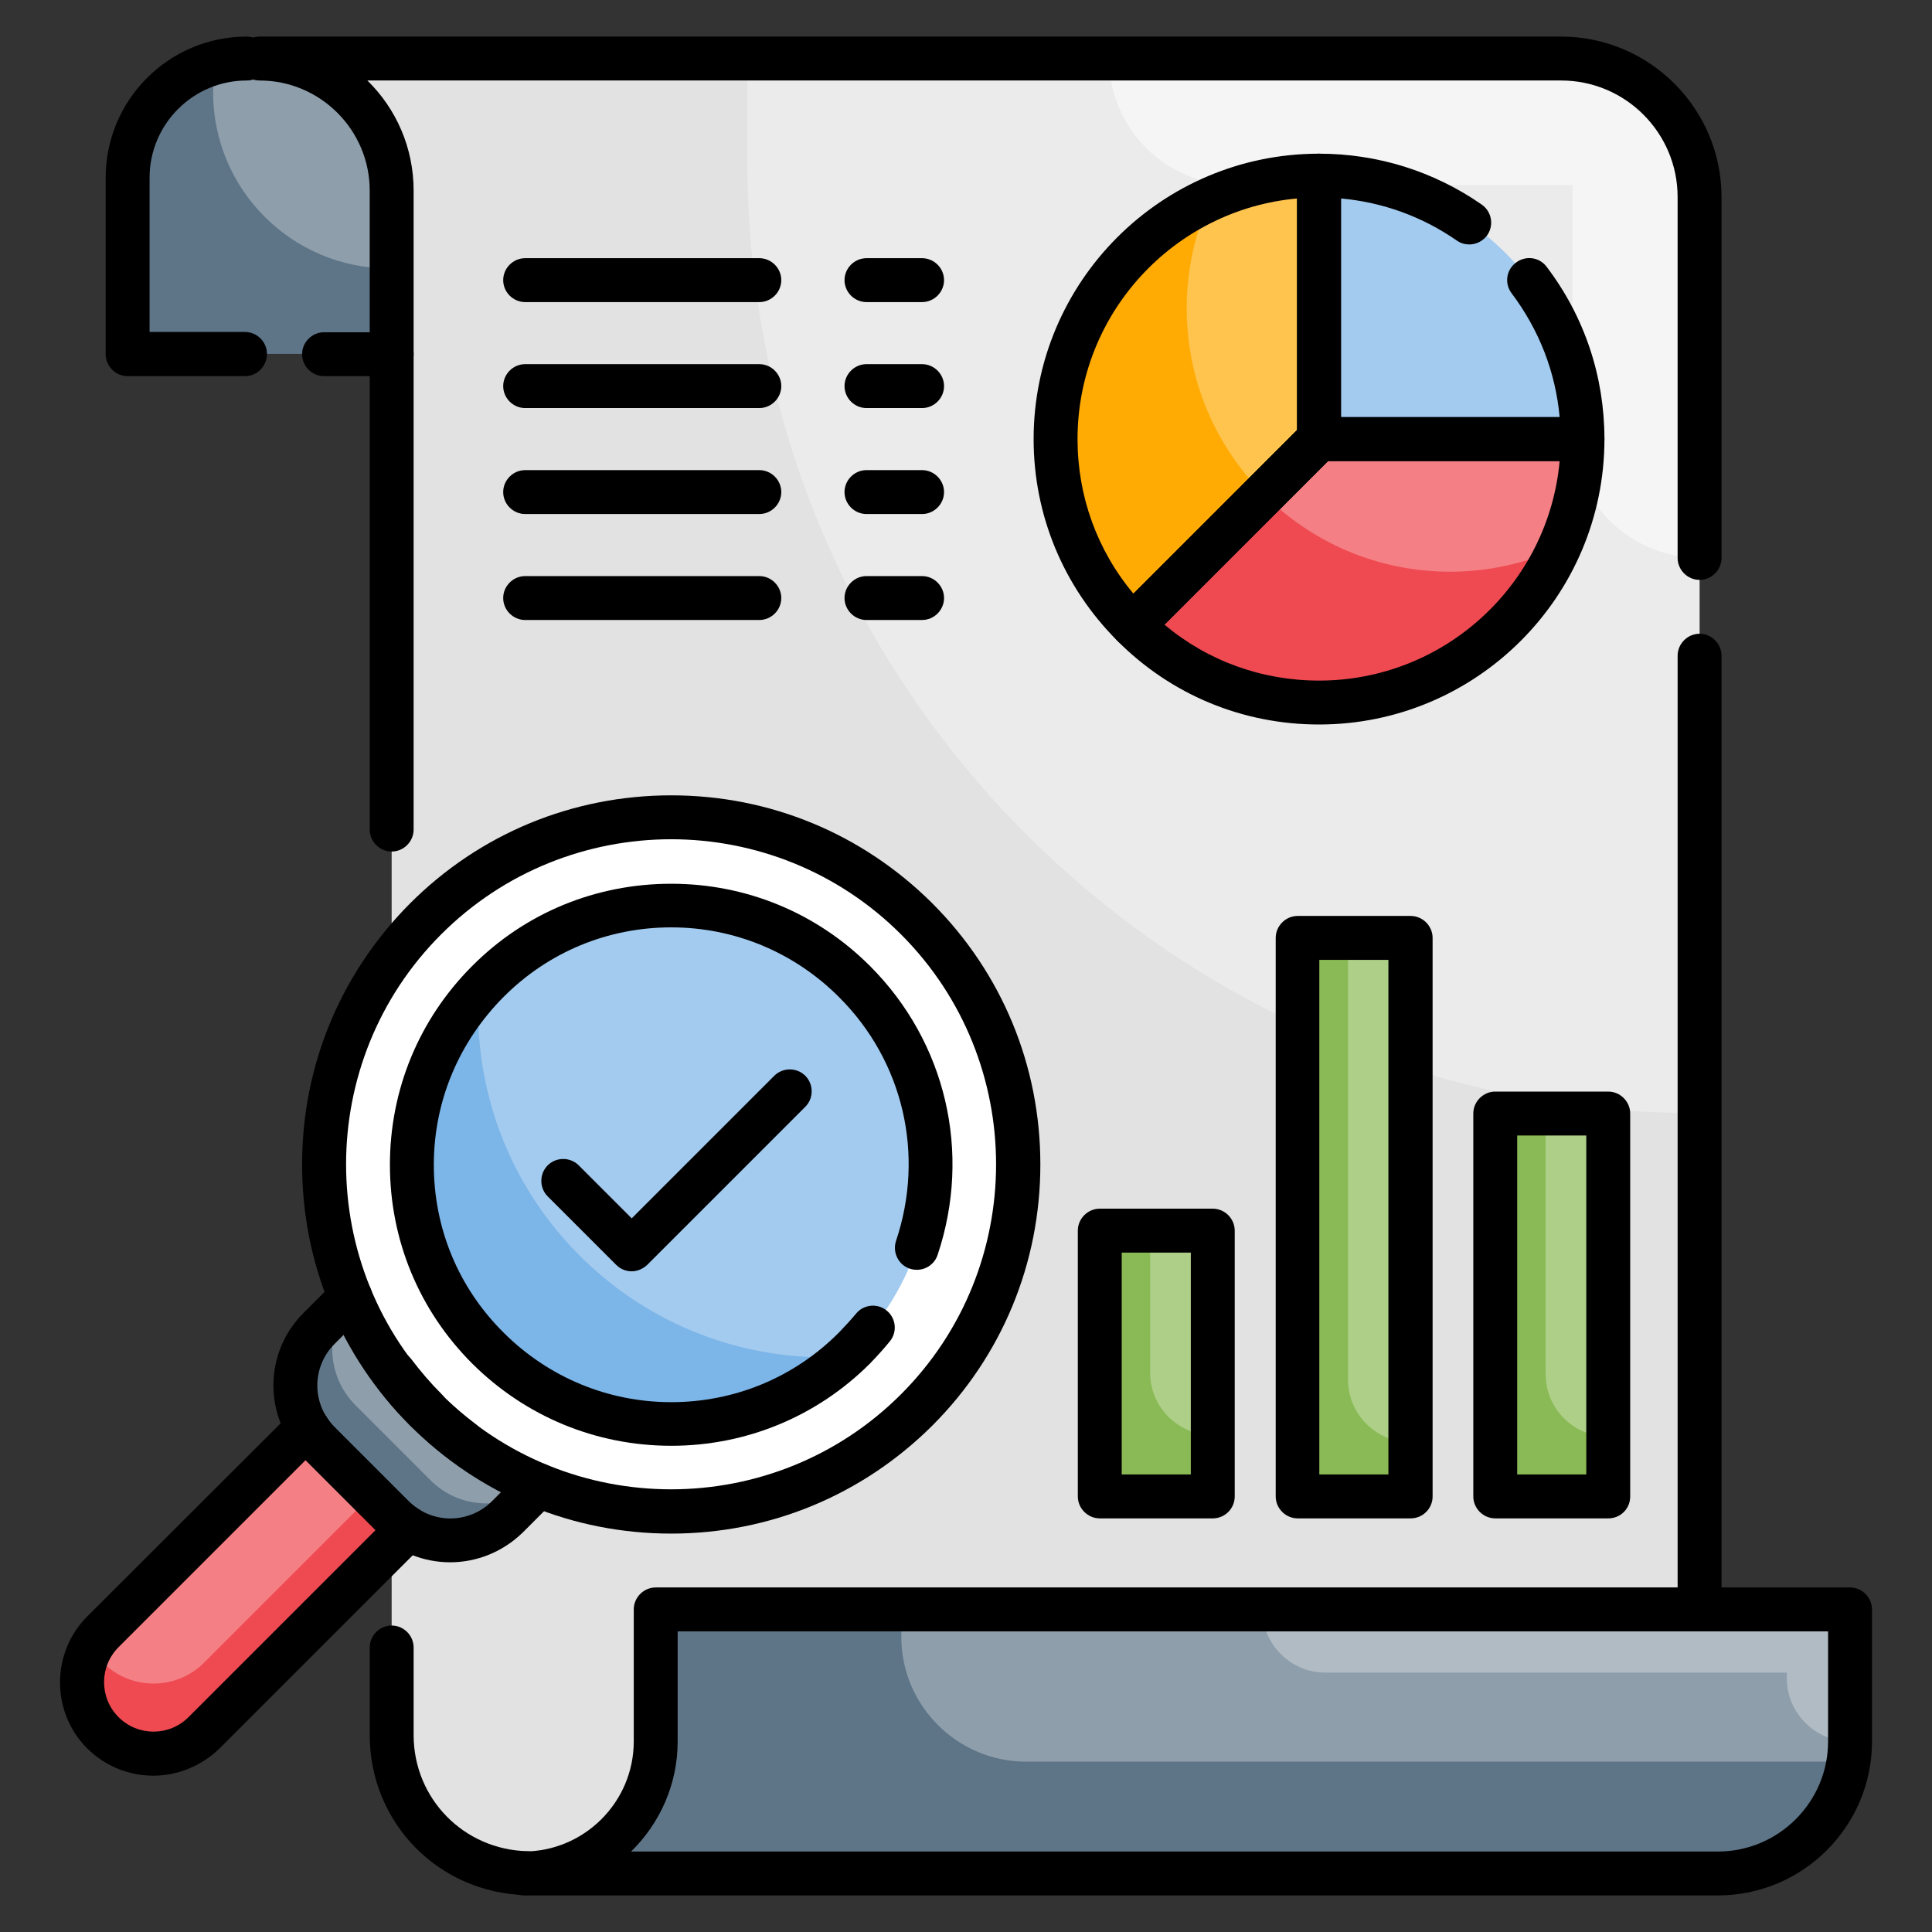 <svg id="Layer_1" enable-background="new 0 0 66 66" height="512" viewBox="0 0 66 66" width="512" xmlns="http://www.w3.org/2000/svg"><rect x="0" y="0" width="66" height="66" fill="#333333" stroke="none"/><g><g><path d="m22.4 54.98v4.51c0 2.49-2.02 4.51-4.51 4.51h40.8c2.49 0 4.51-2.02 4.51-4.51v-4.51z" fill="#5e7588"/></g><g><path d="m22.4 59.49v-4.51h35.66v-48.25c0-2.61-2.12-4.73-4.73-4.73h-44.46c2.49 0 4.51 2.02 4.51 4.51v52.76c0 2.57 2.06 4.66 4.62 4.72 2.44-.06 4.4-2.05 4.4-4.5z" fill="#e2e2e2"/></g><g><path d="m13.38 6.51c0-2.49-2.02-4.51-4.51-4.51h-.44c-2.25 0-4.07 1.82-4.07 4.07v6.02h9.02z" fill="#5e7588"/></g><g opacity=".3"><path d="m13.38 6.51c0-2.49-2.02-4.51-4.51-4.51h-.44c-.35 0-.68.06-1.01.14-.08.33-.14.66-.14 1.01 0 3.33 2.7 6.02 6.02 6.02h.08z" fill="#fff"/></g><g><circle cx="22.93" cy="39.78" fill="#fff" r="11.86"/></g><g><path d="m22.93 48.64c-2.37 0-4.59-.92-6.27-2.59-1.67-1.67-2.6-3.9-2.6-6.26 0-2.37.92-4.59 2.6-6.26 1.67-1.67 3.9-2.6 6.27-2.6s4.59.92 6.26 2.59c3.45 3.45 3.45 9.08 0 12.53-1.67 1.67-3.9 2.59-6.26 2.59z" fill="#7cb5e8"/></g><g><path d="m10.9 49.28 2.53 2.53c.16.16.34.29.52.4l-6.98 6.98c-.95.95-2.5.95-3.45 0-.95-.95-.95-2.5 0-3.45l6.98-6.98c.11.18.24.36.4.52z" fill="#ef4a51"/></g><g opacity=".3"><path d="m10.5 48.76-6.98 6.98c-.16.16-.28.34-.39.53.11.19.23.37.39.53.95.95 2.5.95 3.45 0l5.73-5.73-1.8-1.8c-.16-.15-.29-.33-.4-.51z" fill="#fff"/></g><g><path d="m14.54 48.16c-1.14-1.14-2-2.46-2.58-3.86l-1.07 1.07c-1.08 1.08-1.08 2.83 0 3.91l2.53 2.53c1.08 1.08 2.83 1.08 3.91 0l1.07-1.07c-1.4-.58-2.72-1.43-3.86-2.58z" fill="#5e7588"/></g><g opacity=".3"><path d="m18.38 50.73c-1.39-.58-2.7-1.43-3.84-2.56-1.13-1.13-1.99-2.44-2.56-3.84-.89 1.09-.84 2.68.18 3.69l2.53 2.53c1 1.02 2.6 1.07 3.69.18z" fill="#fff"/></g><g opacity=".3"><path d="m53.33 2h-27.8v3.5c0 17.97 14.57 32.53 32.53 32.53v-31.3c0-2.61-2.12-4.73-4.73-4.73z" fill="#fff"/></g><g opacity=".5"><path d="m53.34 2h-15.45c0 2.39 1.94 4.32 4.32 4.32h11.51v8.41c0 2.39 1.94 4.32 4.32 4.32h.01v-12.32c.01-2.61-2.1-4.72-4.71-4.73z" fill="#fff"/></g><g><path d="m45.06 6c-4.97 0-9 4.03-9 9 0 2.49 1.01 4.74 2.64 6.36l6.36-6.36z" fill="#ffab03"/></g><g><path d="m38.7 21.36c1.63 1.63 3.88 2.64 6.36 2.64 4.97 0 9-4.03 9-9h-9z" fill="#ef4a51"/></g><g><path d="m45.06 6v9h9c0-4.97-4.03-9-9-9z" fill="#7cb5e8"/></g><g><path d="m37.57 42.04h3.86v9.08h-3.86z" fill="#8aba55"/></g><g><path d="m44.32 32.04h3.86v19.08h-3.86z" fill="#8aba55"/></g><g><path d="m51.08 38.04h3.86v13.08h-3.86z" fill="#8aba55"/></g><g opacity=".3"><path d="m39.29 46.89c0 1.18.96 2.14 2.14 2.14v-6.99h-2.14z" fill="#fff"/></g><g opacity=".3"><path d="m46.05 47.13c0 1.18.96 2.14 2.14 2.14v-16.99h-2.14z" fill="#fff"/></g><g opacity=".3"><path d="m52.8 38.09v8.85c0 1.18.96 2.14 2.14 2.14v-10.99z" fill="#fff"/></g><g opacity=".3"><path d="m45.07 6c-1.33 0-2.58.29-3.72.81-.52 1.13-.81 2.39-.81 3.72 0 4.97 4.03 9 9 9 1.33 0 2.58-.29 3.72-.81.52-1.13.81-2.39.81-3.72 0-4.97-4.03-9-9-9z" fill="#fff"/></g><g opacity=".3"><path d="m17.6 29.19c-2.24 4.45-1.51 10 2.21 13.71 3.71 3.71 9.27 4.44 13.71 2.21 2.24-4.45 1.51-10-2.21-13.71-3.71-3.72-9.26-4.45-13.71-2.21z" fill="#fff"/></g><g opacity=".3"><path d="m30.79 55.92c0 2.35 1.92 4.26 4.26 4.26h28.07c.04-.23.07-.46.07-.7v-4.51h-32.28c-.07.31-.12.63-.12.95z" fill="#fff"/></g><g opacity=".3"><path d="m63.2 54.98h-20.08c0 1.19.97 2.16 2.16 2.16h15.76v.19c0 1.19.97 2.16 2.16 2.16v2.02z" fill="#fff"/></g><g><path d="m58.69 64.75h-40.8c-.41 0-.75-.34-.75-.75s.34-.75.75-.75c2.07 0 3.76-1.69 3.76-3.76v-4.51c0-.41.34-.75.75-.75h40.8c.41 0 .75.34.75.75v4.51c0 2.9-2.36 5.26-5.26 5.26zm-37.13-1.5h37.13c2.07 0 3.76-1.69 3.76-3.76v-3.76h-39.3v3.76c0 1.47-.61 2.8-1.59 3.76z"/></g><g><path d="m13.38 12.85h-2.31c-.41 0-.75-.34-.75-.75s.34-.75.75-.75h2.31c.41 0 .75.34.75.75s-.34.75-.75.75z"/></g><g><path d="m8.37 12.85h-4.01c-.41 0-.75-.34-.75-.75v-6.03c0-2.66 2.16-4.82 4.82-4.82.41 0 .75.34.75.75s-.33.75-.75.75c-1.83 0-3.32 1.49-3.32 3.32v5.27h3.26c.41 0 .75.34.75.75s-.33.76-.75.76z"/></g><g><path d="m38.7 22.11c-.19 0-.38-.07-.53-.22-1.84-1.84-2.86-4.29-2.86-6.89 0-5.38 4.37-9.75 9.75-9.75.41 0 .75.34.75.75v9c0 .2-.08.39-.22.53l-6.36 6.36c-.15.15-.34.22-.53.22zm5.61-15.33c-4.2.38-7.5 3.92-7.5 8.22 0 1.95.67 3.8 1.91 5.28l5.59-5.59z"/></g><g><path d="m45.06 24.75c-2.6 0-5.05-1.01-6.89-2.86-.29-.29-.29-.77 0-1.06l6.36-6.36c.14-.14.33-.22.53-.22h9c.41 0 .75.34.75.75 0 5.38-4.37 9.75-9.75 9.75zm-5.28-3.41c1.48 1.24 3.33 1.91 5.28 1.91 4.3 0 7.84-3.3 8.22-7.5h-7.91z"/></g><g><path d="m54.06 15.75h-9c-.41 0-.75-.34-.75-.75v-9c0-.41.34-.75.75-.75 2 0 3.92.6 5.56 1.74.34.24.42.7.19 1.04-.24.34-.71.42-1.04.19-1.18-.82-2.53-1.31-3.96-1.44v7.47h7.47c-.14-1.54-.7-2.98-1.64-4.23-.25-.33-.19-.8.15-1.05.33-.25.8-.19 1.05.15 1.29 1.7 1.97 3.74 1.97 5.88 0 .41-.34.75-.75.75z"/></g><g><path d="m41.43 51.87h-3.86c-.41 0-.75-.34-.75-.75v-9.08c0-.41.34-.75.75-.75h3.86c.41 0 .75.34.75.75v9.08c0 .42-.34.75-.75.75zm-3.11-1.5h2.36v-7.58h-2.36z"/></g><g><path d="m48.19 51.87h-3.86c-.41 0-.75-.34-.75-.75v-19.08c0-.41.34-.75.75-.75h3.86c.41 0 .75.34.75.75v19.08c0 .42-.34.75-.75.75zm-3.12-1.5h2.36v-17.58h-2.36z"/></g><g><path d="m54.94 51.87h-3.86c-.41 0-.75-.34-.75-.75v-13.08c0-.41.34-.75.75-.75h3.86c.41 0 .75.34.75.75v13.08c0 .42-.33.75-.75.75zm-3.11-1.5h2.36v-11.58h-2.36z"/></g><g><path d="m22.93 52.39c-3.37 0-6.54-1.31-8.92-3.69s-3.69-5.55-3.69-8.92 1.31-6.53 3.69-8.92c2.38-2.38 5.55-3.69 8.92-3.69s6.53 1.31 8.92 3.69c2.38 2.38 3.69 5.55 3.69 8.92s-1.31 6.54-3.69 8.92c-2.39 2.38-5.56 3.69-8.92 3.69zm0-23.72c-2.84 0-5.69 1.08-7.86 3.25-4.33 4.33-4.33 11.38 0 15.71s11.38 4.33 15.71 0 4.33-11.38 0-15.71c-2.16-2.16-5.01-3.25-7.85-3.25z"/></g><g><path d="m22.93 49.39c-2.57 0-4.98-1-6.8-2.81-1.82-1.82-2.81-4.23-2.81-6.79 0-2.57 1-4.98 2.81-6.79 1.81-1.82 4.23-2.81 6.8-2.81s4.98 1 6.79 2.81c2.6 2.6 3.48 6.38 2.31 9.87-.13.39-.55.6-.95.47-.39-.13-.6-.56-.47-.95.99-2.95.25-6.14-1.95-8.33-1.53-1.53-3.57-2.38-5.73-2.38s-4.2.84-5.73 2.38-2.38 3.57-2.38 5.73c0 2.17.84 4.2 2.38 5.73 1.53 1.53 3.57 2.38 5.73 2.38s4.2-.84 5.73-2.38c.2-.21.4-.42.58-.64.26-.32.73-.37 1.05-.11s.37.73.11 1.05c-.21.26-.44.51-.68.76-1.81 1.81-4.23 2.81-6.79 2.81z"/></g><g><path d="m5.24 60.66c-.82 0-1.63-.31-2.26-.93-1.24-1.24-1.24-3.27 0-4.51l6.99-6.98c.16-.16.39-.24.62-.21s.43.16.55.35c.1.16.19.28.29.38l2.53 2.53c.1.1.22.19.38.29.2.12.33.32.35.55s-.05.46-.21.62l-6.98 6.98c-.63.61-1.45.93-2.26.93zm5.2-10.78-6.39 6.39c-.66.66-.66 1.73 0 2.39s1.73.66 2.39 0l6.39-6.39z"/></g><g><path d="m15.38 53.37c-.9 0-1.8-.34-2.48-1.03l-2.53-2.53c-.66-.66-1.03-1.55-1.03-2.48 0-.94.37-1.82 1.03-2.48l1.07-1.07c.29-.29.77-.29 1.06 0s.29.77 0 1.06l-1.07 1.07c-.38.38-.59.89-.59 1.42s.21 1.04.59 1.42l2.53 2.53c.79.79 2.06.79 2.85 0l1.07-1.07c.29-.29.77-.29 1.06 0s.29.77 0 1.06l-1.07 1.07c-.69.68-1.59 1.03-2.49 1.03z"/></g><g><path d="m14.54 48.91c-.19 0-.38-.07-.53-.22-.45-.45-.84-.9-1.17-1.36-.24-.33-.17-.8.16-1.05s.8-.18 1.05.15c.32.42.66.82 1.03 1.19.15.15.22.34.22.53s-.07.38-.22.53-.34.23-.54.23z"/></g><g><path d="m15.81 50.01c-.15 0-.31-.05-.44-.15-.46-.34-.9-.72-1.36-1.17-.15-.15-.22-.34-.22-.53s.07-.38.22-.53c.29-.29.77-.29 1.06 0 .37.37.77.71 1.19 1.03.33.25.4.72.15 1.05-.14.2-.37.3-.6.3z"/></g><g><path d="m25.94 10.32h-8c-.41 0-.75-.34-.75-.75s.34-.75.75-.75h8c.41 0 .75.34.75.75s-.34.75-.75.75z"/></g><g><path d="m31.5 10.32h-1.9c-.41 0-.75-.34-.75-.75s.34-.75.75-.75h1.9c.41 0 .75.34.75.75s-.34.75-.75.75z"/></g><g><path d="m25.94 13.94h-8c-.41 0-.75-.34-.75-.75s.34-.75.75-.75h8c.41 0 .75.34.75.75s-.34.75-.75.75z"/></g><g><path d="m31.5 13.94h-1.9c-.41 0-.75-.34-.75-.75s.34-.75.75-.75h1.9c.41 0 .75.34.75.75s-.34.75-.75.75z"/></g><g><path d="m25.94 17.56h-8c-.41 0-.75-.34-.75-.75s.34-.75.75-.75h8c.41 0 .75.34.75.75s-.34.75-.75.75z"/></g><g><path d="m31.5 17.56h-1.9c-.41 0-.75-.34-.75-.75s.34-.75.75-.75h1.9c.41 0 .75.34.75.75s-.34.75-.75.75z"/></g><g><path d="m25.94 21.18h-8c-.41 0-.75-.34-.75-.75s.34-.75.75-.75h8c.41 0 .75.34.75.75s-.34.75-.75.75z"/></g><g><path d="m31.5 21.18h-1.9c-.41 0-.75-.34-.75-.75s.34-.75.75-.75h1.9c.41 0 .75.34.75.75s-.34.75-.75.75z"/></g><g><path d="m21.58 43.43c-.19 0-.38-.07-.53-.22l-2.34-2.34c-.29-.29-.29-.77 0-1.06s.77-.29 1.06 0l1.81 1.81 4.87-4.87c.29-.29.77-.29 1.06 0s.29.77 0 1.06l-5.4 5.4c-.15.14-.34.22-.53.22z"/></g><g><path d="m13.38 29.09c-.41 0-.75-.34-.75-.75v-21.83c0-2.07-1.69-3.76-3.76-3.76-.41 0-.75-.34-.75-.75s.34-.75.75-.75h44.46c3.02 0 5.48 2.46 5.48 5.48v12.33c0 .41-.34.75-.75.75s-.75-.34-.75-.75v-12.33c0-2.19-1.78-3.98-3.98-3.98h-40.78c.98.96 1.58 2.29 1.58 3.76v21.83c0 .41-.34.75-.75.75z"/></g><g><path d="m58.06 55.73c-.41 0-.75-.34-.75-.75v-32.58c0-.41.34-.75.75-.75s.75.34.75.75v32.58c0 .41-.34.75-.75.75z"/></g><g><path d="m18 64.74c-.01 0-.01 0-.02 0-3-.07-5.35-2.47-5.35-5.47v-2.99c0-.41.34-.75.75-.75s.75.34.75.75v2.99c0 2.17 1.71 3.92 3.89 3.97.41.01.74.35.73.77-.01.41-.34.73-.75.73z"/></g></g></svg>
